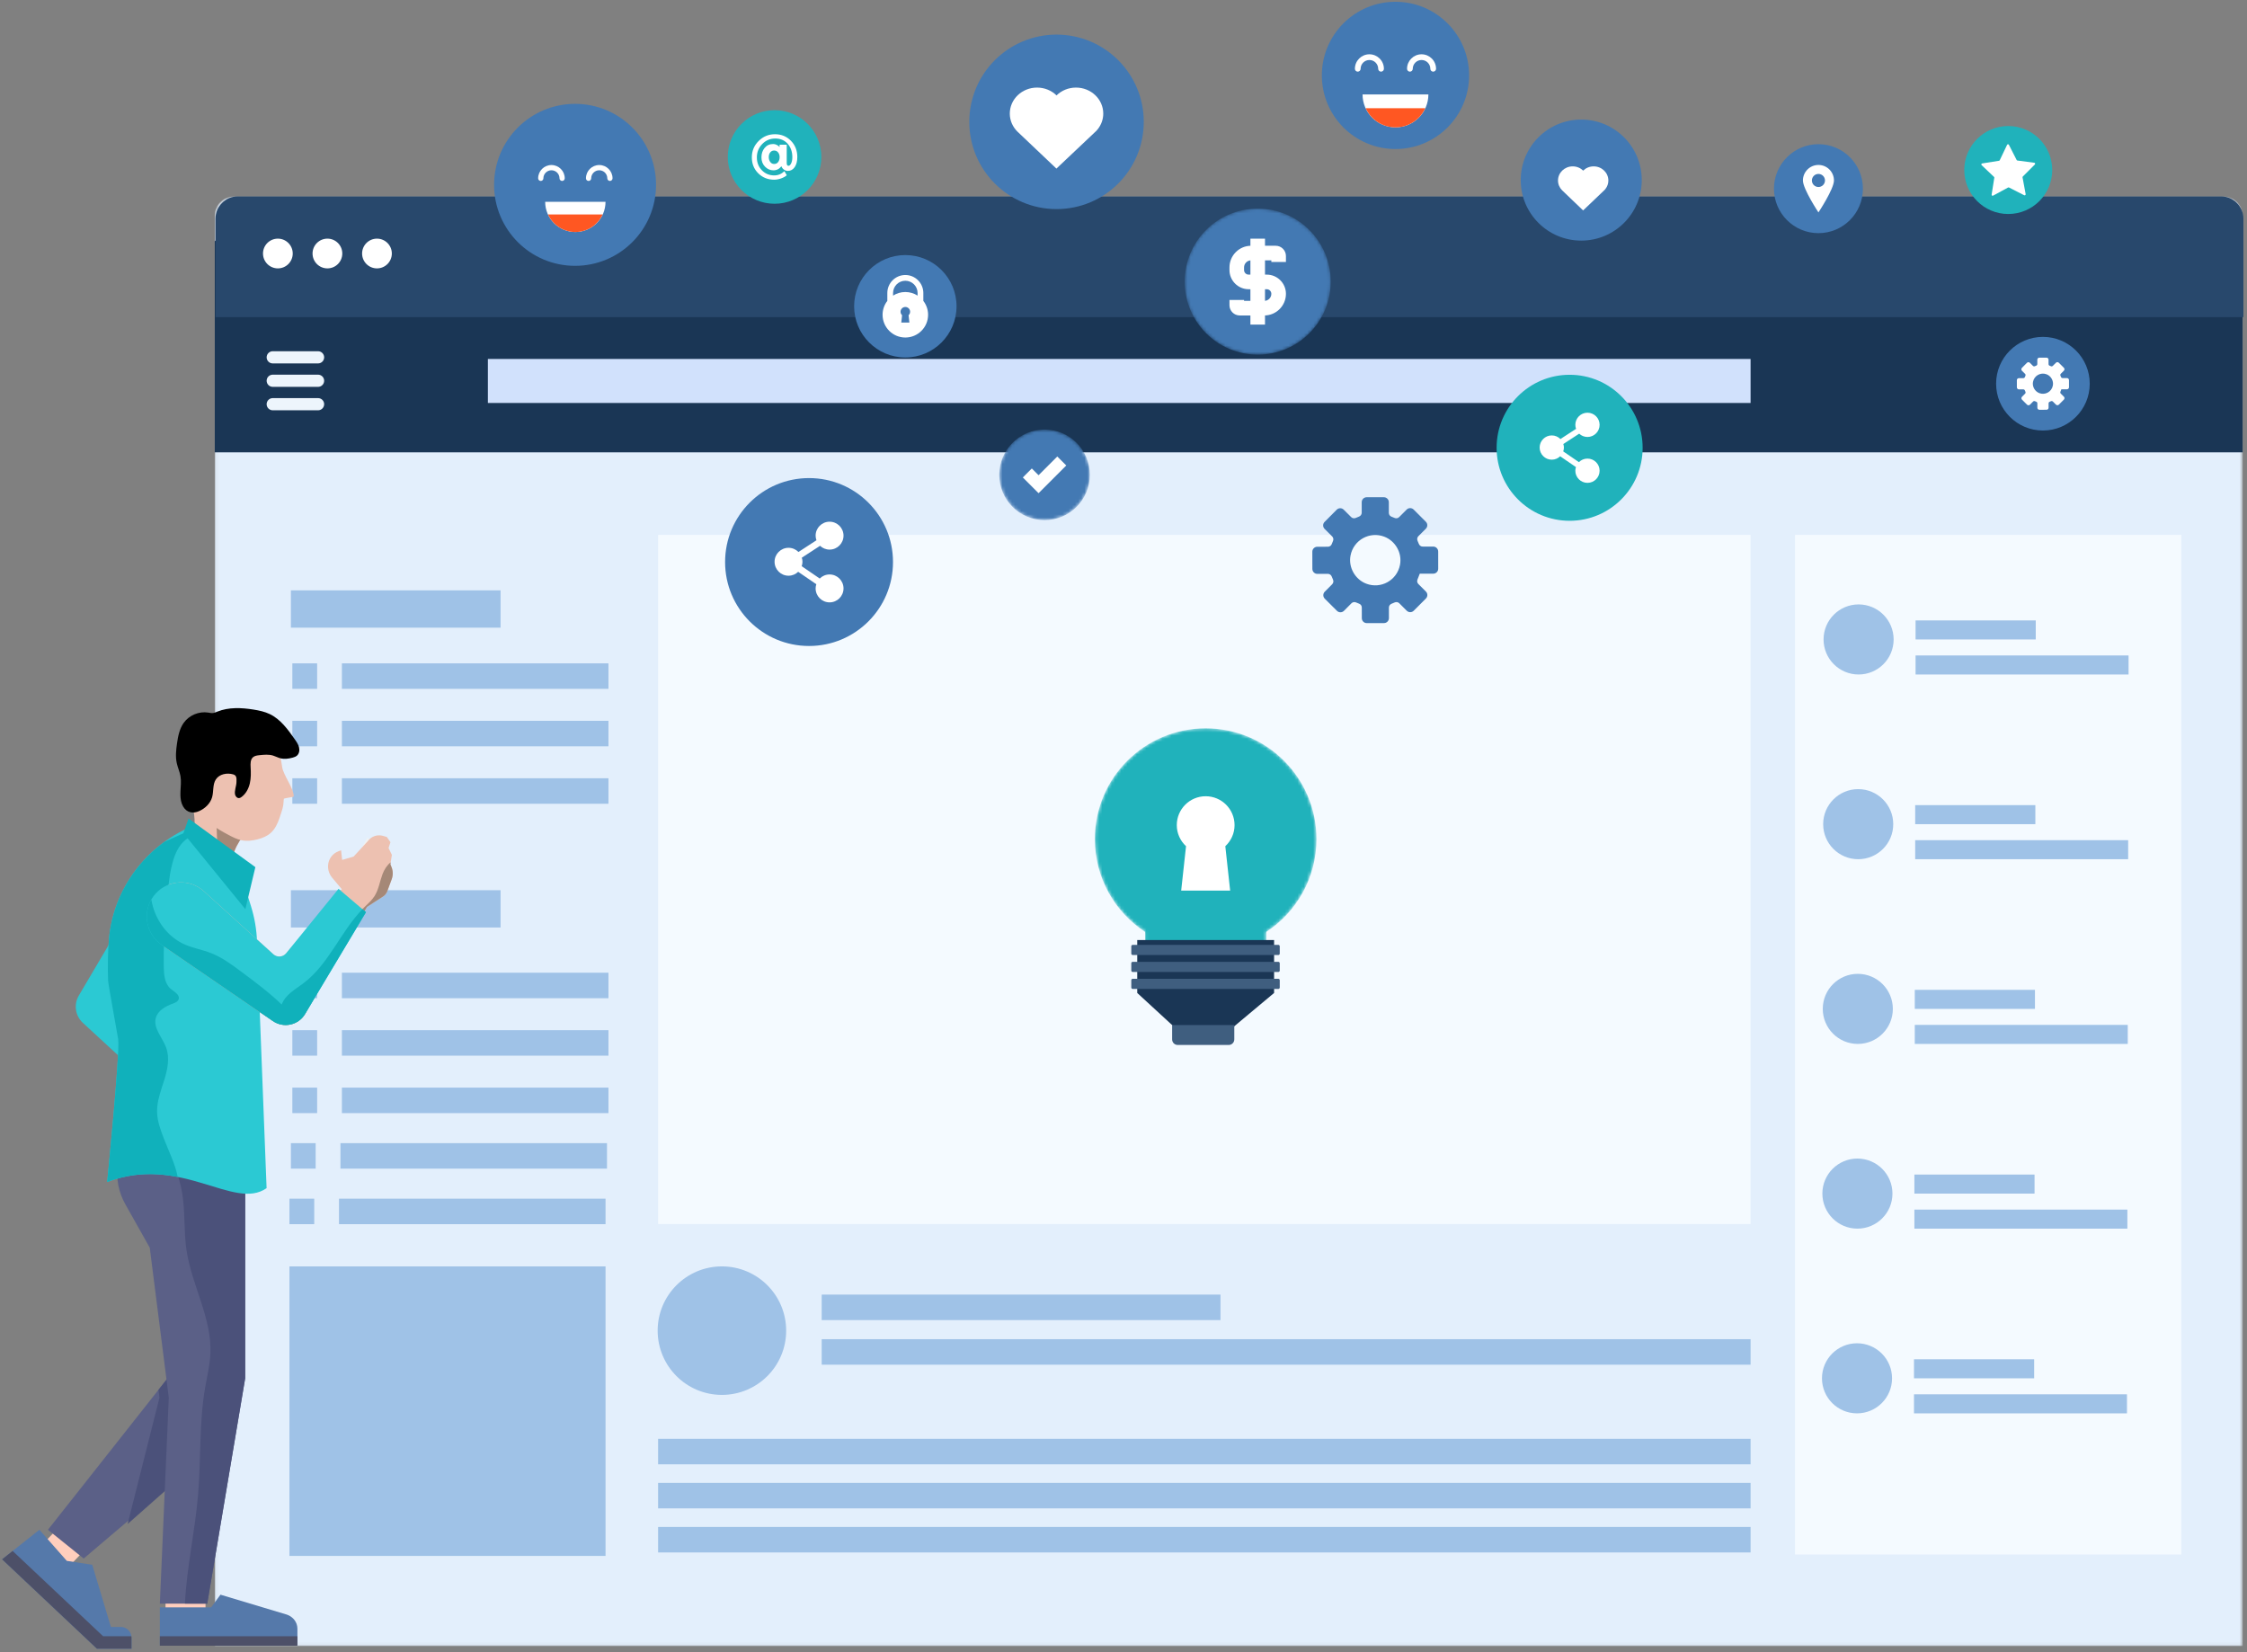<?xml version="1.0" encoding="UTF-8"?>
<svg width="714px" height="525px" viewBox="0 0 714 525" version="1.1" xmlns="http://www.w3.org/2000/svg" xmlns:xlink="http://www.w3.org/1999/xlink">
    <rect x="0" y="0" width="714" height="525" fill="#808080" stroke="none"/>
    <title>Group 381</title>
    <defs>
        <path d="M6.071,0.325 C2.745,0.325 0.05,3.02 0.05,6.346 L0.05,6.346 L0.05,460.912 L644.434,460.912 L644.434,6.346 C644.434,3.02 641.738,0.325 638.414,0.325 L638.414,0.325 L6.071,0.325 Z" id="path-1"></path>
        <path d="M0.441,14.944 C0.441,22.891 6.883,29.335 14.83,29.335 L14.83,29.335 C22.778,29.335 29.222,22.891 29.222,14.944 L29.222,14.944 C29.222,6.997 22.778,0.554 14.83,0.554 L14.83,0.554 C6.883,0.554 0.441,6.997 0.441,14.944" id="path-3"></path>
        <path d="M22.5,0.705 L0.056,10.085 C4.002,12.479 1.758,23.241 5.321,24.898 L5.321,24.898 L28.39,16.254 C32.761,14.766 35.083,10.002 33.563,5.642 L33.563,5.642 C32.36,2.193 29.13,0.059 25.704,0.059 L25.704,0.059 C24.636,0.059 23.55,0.266 22.5,0.705" id="path-5"></path>
        <path d="M1.57,0.575 C0.739,0.575 0.068,1.247 0.068,2.078 L0.068,2.078 C0.068,2.908 0.739,3.579 1.57,3.579 L1.57,3.579 L69.964,3.579 C70.794,3.579 71.465,2.908 71.465,2.078 L71.465,2.078 C71.465,1.247 70.794,0.575 69.964,0.575 L69.964,0.575 L1.57,0.575 Z" id="path-7"></path>
        <path d="M0.568,23.2 C0.568,36.013 10.955,46.4 23.768,46.4 L23.768,46.4 C36.58,46.4 46.968,36.013 46.968,23.2 L46.968,23.2 C46.968,10.387 36.58,-0.001 23.768,-0.001 L23.768,-0.001 C10.955,-0.001 0.568,10.387 0.568,23.2" id="path-9"></path>
        <path d="M0.116,35.422 C0.116,47.76 6.468,58.609 16.075,64.896 L16.075,64.896 L16.075,81.413 L54.57,81.413 L54.57,64.896 C64.177,58.609 70.529,47.76 70.529,35.422 L70.529,35.422 C70.529,15.979 54.767,0.217 35.322,0.217 L35.322,0.217 C15.879,0.217 0.116,15.979 0.116,35.422" id="path-11"></path>
    </defs>
    <g id="Resident" stroke="none" stroke-width="1" fill="none" fill-rule="evenodd">
        <g id="01--SLA-login01" transform="translate(-668, -496)">
            <g id="Group-11" transform="translate(611, 0)">
                <g id="Group-381" transform="translate(57, 496)">
                    <g id="Group-84" transform="translate(68.185, 62.132)">
                        <mask id="mask-2" fill="white">
                            <use xlink:href="#path-1"></use>
                        </mask>
                        <g id="Clip-83"></g>
                        <path d="M6.071,0.325 C2.745,0.325 0.05,3.02 0.05,6.346 L0.05,6.346 L0.05,460.912 L644.434,460.912 L644.434,6.346 C644.434,3.02 641.738,0.325 638.414,0.325 L638.414,0.325 L6.071,0.325 Z" id="Fill-82" fill="#E3EFFC" mask="url(#mask-2)"></path>
                    </g>
                    <g id="Group-151" transform="translate(67.472, 62.409)">
                        <path d="M645.147,81.33 L0.763,81.33 L0.763,14.309 C0.763,13.819 3.458,13.422 6.784,13.422 L639.127,13.422 C642.451,13.422 645.147,13.819 645.147,14.309 L645.147,81.33 Z" id="Fill-85" fill="#1A3655"></path>
                        <path d="M645.384,38.374 L645.384,7.094 C645.384,3.177 642.209,0 638.292,0 L8.094,0 C4.176,0 1,3.177 1,7.094 L1,38.374 L645.384,38.374 Z" id="Fill-87" fill="#28486C"></path>
                        <path d="M25.547,18.145 C25.547,20.757 23.432,22.87 20.823,22.87 C18.212,22.87 16.098,20.757 16.098,18.145 C16.098,15.536 18.212,13.422 20.823,13.422 C23.432,13.422 25.547,15.536 25.547,18.145" id="Fill-89" fill="#FFFFFF"></path>
                        <path d="M41.292,18.145 C41.292,20.757 39.178,22.87 36.567,22.87 C33.957,22.87 31.842,20.757 31.842,18.145 C31.842,15.536 33.957,13.422 36.567,13.422 C39.178,13.422 41.292,15.536 41.292,18.145" id="Fill-91" fill="#FFFFFF"></path>
                        <path d="M57.037,18.145 C57.037,20.757 54.922,22.87 52.312,22.87 C49.702,22.87 47.588,20.757 47.588,18.145 C47.588,15.536 49.702,13.422 52.312,13.422 C54.922,13.422 57.037,15.536 57.037,18.145" id="Fill-93" fill="#FFFFFF"></path>
                        <polygon id="Fill-95" fill="#D1E1FC" points="87.555 65.637 488.789 65.637 488.789 51.651 87.555 51.651"></polygon>
                        <path d="M33.595,53.068 L19.19,53.068 C18.121,53.068 17.254,52.202 17.254,51.132 C17.254,50.064 18.121,49.197 19.19,49.197 L33.595,49.197 C34.663,49.197 35.53,50.064 35.53,51.132 C35.53,52.202 34.663,53.068 33.595,53.068" id="Fill-97" fill="#EDF5FC"></path>
                        <path d="M33.595,60.516 L19.19,60.516 C18.121,60.516 17.254,59.65 17.254,58.58 C17.254,57.512 18.121,56.645 19.19,56.645 L33.595,56.645 C34.663,56.645 35.53,57.512 35.53,58.58 C35.53,59.65 34.663,60.516 33.595,60.516" id="Fill-98" fill="#EDF5FC"></path>
                        <path d="M33.595,67.964 L19.19,67.964 C18.121,67.964 17.254,67.097 17.254,66.028 C17.254,64.959 18.121,64.092 19.19,64.092 L33.595,64.092 C34.663,64.092 35.53,64.959 35.53,66.028 C35.53,67.097 34.663,67.964 33.595,67.964" id="Fill-99" fill="#EDF5FC"></path>
                        <polygon id="Fill-102" fill="#F4FAFF" points="502.904 431.543 625.654 431.543 625.654 107.543 502.904 107.543"></polygon>
                        <g id="Group-7" transform="translate(24.503, 124.995)" fill="#9FC2E7">
                            <path d="M157.833,235.417 C157.833,246.693 148.692,255.833 137.417,255.833 C126.142,255.833 117,246.693 117,235.417 C117,224.141 126.142,215 137.417,215 C148.692,215 157.833,224.141 157.833,235.417" id="Fill-100"></path>
                            <polygon id="Fill-103" points="16.666 31.484 101.364 31.484 101.364 23.381 16.666 23.381"></polygon>
                            <polygon id="Fill-104" points="0.921 31.484 8.793 31.484 8.793 23.381 0.921 23.381"></polygon>
                            <polygon id="Fill-105" points="16.666 49.738 101.364 49.738 101.364 41.637 16.666 41.637"></polygon>
                            <polygon id="Fill-106" points="0.921 49.738 8.793 49.738 8.793 41.637 0.921 41.637"></polygon>
                            <polygon id="Fill-107" points="16.666 67.994 101.364 67.994 101.364 59.892 16.666 59.892"></polygon>
                            <polygon id="Fill-108" points="0.461 12.038 67.084 12.038 67.084 0.192 0.461 0.192"></polygon>
                            <polygon id="Fill-109" points="0.461 107.314 67.084 107.314 67.084 95.468 0.461 95.468"></polygon>
                            <polygon id="Fill-110" points="0 307 100.442 307 100.442 215 0 215"></polygon>
                            <polygon id="Fill-111" points="0.921 67.994 8.793 67.994 8.793 59.892 0.921 59.892"></polygon>
                            <polygon id="Fill-112" points="16.666 129.784 101.364 129.784 101.364 121.681 16.666 121.681"></polygon>
                            <polygon id="Fill-113" points="169.125 232.065 295.848 232.065 295.848 223.963 169.125 223.963"></polygon>
                            <polygon id="Fill-114" points="169.125 246.232 464.286 246.232 464.286 238.13 169.125 238.13"></polygon>
                            <polygon id="Fill-115" points="117.143 305.896 464.286 305.896 464.286 297.793 117.143 297.793"></polygon>
                            <polygon id="Fill-115-Copy" points="117.143 291.893 464.286 291.893 464.286 283.791 117.143 283.791"></polygon>
                            <polygon id="Fill-115-Copy-2" points="117.143 277.891 464.286 277.891 464.286 269.789 117.143 269.789"></polygon>
                            <polygon id="Fill-117" points="0.921 129.784 8.793 129.784 8.793 121.681 0.921 121.681"></polygon>
                            <polygon id="Fill-118" points="16.666 148.039 101.364 148.039 101.364 139.937 16.666 139.937"></polygon>
                            <polygon id="Fill-119" points="0.921 148.039 8.793 148.039 8.793 139.937 0.921 139.937"></polygon>
                            <polygon id="Fill-120" points="16.666 166.294 101.364 166.294 101.364 158.193 16.666 158.193"></polygon>
                            <polygon id="Fill-121" points="0.921 166.294 8.793 166.294 8.793 158.193 0.921 158.193"></polygon>
                            <polygon id="Fill-122" points="16.205 183.938 100.903 183.938 100.903 175.837 16.205 175.837"></polygon>
                            <polygon id="Fill-123" points="0.461 183.938 8.333 183.938 8.333 175.837 0.461 175.837"></polygon>
                            <polygon id="Fill-124" points="15.745 201.582 100.442 201.582 100.442 193.48 15.745 193.48"></polygon>
                            <polygon id="Fill-125" points="4.54747351e-13 201.582 7.873 201.582 7.873 193.48 4.54747351e-13 193.48"></polygon>
                            <path d="M509.742,15.786 C509.742,21.936 504.758,26.92 498.608,26.92 C492.459,26.92 487.475,21.936 487.475,15.786 C487.475,9.636 492.459,4.652 498.608,4.652 C504.758,4.652 509.742,9.636 509.742,15.786" id="Fill-126"></path>
                            <polygon id="Fill-127" points="516.712 15.786 554.898 15.786 554.898 9.737 516.712 9.737"></polygon>
                            <polygon id="Fill-130" points="516.712 26.92 584.389 26.92 584.389 20.871 516.712 20.871"></polygon>
                            <path d="M509.617,74.48 C509.617,80.63 504.632,85.615 498.482,85.615 C492.333,85.615 487.349,80.63 487.349,74.48 C487.349,68.331 492.333,63.346 498.482,63.346 C504.632,63.346 509.617,68.331 509.617,74.48" id="Fill-131"></path>
                            <polygon id="Fill-132" points="516.587 74.481 554.772 74.481 554.772 68.431 516.587 68.431"></polygon>
                            <polygon id="Fill-133" points="516.587 85.614 584.262 85.614 584.262 79.565 516.587 79.565"></polygon>
                            <path d="M509.491,133.175 C509.491,139.324 504.506,144.309 498.356,144.309 C492.208,144.309 487.223,139.324 487.223,133.175 C487.223,127.025 492.208,122.04 498.356,122.04 C504.506,122.04 509.491,127.025 509.491,133.175" id="Fill-134"></path>
                            <polygon id="Fill-135" points="516.46 133.175 554.646 133.175 554.646 127.126 516.46 127.126"></polygon>
                            <polygon id="Fill-136" points="516.46 144.308 584.137 144.308 584.137 138.259 516.46 138.259"></polygon>
                            <path d="M509.365,191.869 C509.365,198.018 504.38,203.003 498.23,203.003 C492.081,203.003 487.096,198.018 487.096,191.869 C487.096,185.719 492.081,180.734 498.23,180.734 C504.38,180.734 509.365,185.719 509.365,191.869" id="Fill-137"></path>
                            <polygon id="Fill-138" points="516.334 191.869 554.52 191.869 554.52 185.819 516.334 185.819"></polygon>
                            <polygon id="Fill-139" points="516.334 203.004 584.01 203.004 584.01 196.954 516.334 196.954"></polygon>
                            <path d="M509.239,250.563 C509.239,256.712 504.253,261.697 498.105,261.697 C491.956,261.697 486.97,256.712 486.97,250.563 C486.97,244.413 491.956,239.428 498.105,239.428 C504.253,239.428 509.239,244.413 509.239,250.563" id="Fill-140"></path>
                            <polygon id="Fill-141" points="516.208 250.563 554.395 250.563 554.395 244.514 516.208 244.514"></polygon>
                            <polygon id="Fill-142" points="516.208 261.698 583.885 261.698 583.885 255.649 516.208 255.649"></polygon>
                        </g>
                        <polygon id="Fill-101" fill="#F4FAFF" points="141.646 326.543 488.789 326.543 488.789 107.543 141.646 107.543"></polygon>
                        <path d="M361.66,114.151 C362.599,109.16 367.768,106.342 372.415,108.132 C375.946,109.493 378.096,113.313 377.396,117.032 C376.457,122.022 371.288,124.841 366.641,123.05 C363.11,121.69 360.96,117.869 361.66,114.151 M383.67,119.884 L387.958,119.88 C388.826,119.879 389.529,119.175 389.528,118.307 L389.524,112.838 C389.523,111.97 388.819,111.267 387.951,111.268 L384.595,111.27 C384.039,111.271 383.562,110.912 383.366,110.392 C383.248,110.079 383.119,109.769 382.981,109.465 C382.75,108.959 382.833,108.366 383.226,107.973 L385.598,105.599 C386.212,104.984 386.212,103.989 385.598,103.375 L381.73,99.51 C381.115,98.896 380.121,98.897 379.507,99.511 L377.117,101.903 C376.74,102.28 376.174,102.387 375.685,102.177 C375.344,102.031 374.975,101.884 374.658,101.76 C374.16,101.566 373.836,101.087 373.836,100.553 L373.836,97.163 C373.836,96.295 373.132,95.591 372.264,95.591 L366.796,95.591 C365.928,95.591 365.224,96.295 365.224,97.163 L365.224,100.519 C365.224,101.074 364.866,101.551 364.346,101.747 C364.017,101.87 363.693,102.006 363.374,102.152 C362.869,102.385 362.277,102.303 361.882,101.911 L359.501,99.544 C358.886,98.931 357.89,98.934 357.279,99.55 L353.423,103.428 C352.811,104.044 352.814,105.039 353.43,105.651 L355.828,108.036 C356.206,108.412 356.314,108.977 356.106,109.467 C355.961,109.809 355.814,110.177 355.692,110.495 C355.499,110.993 355.02,111.319 354.486,111.319 L351.096,111.328 C350.228,111.33 349.526,112.036 349.528,112.904 L349.541,118.373 C349.543,119.241 350.248,119.943 351.117,119.941 L354.473,119.932 C355.029,119.931 355.507,120.289 355.704,120.809 C355.822,121.122 355.951,121.431 356.09,121.735 C356.322,122.24 356.24,122.833 355.847,123.227 L353.478,125.606 C352.866,126.221 352.868,127.216 353.483,127.829 L357.357,131.688 C357.972,132.301 358.967,132.299 359.58,131.684 L361.967,129.286 C362.343,128.909 362.908,128.802 363.398,129.01 C363.739,129.155 364.108,129.302 364.425,129.426 C364.923,129.619 365.248,130.098 365.249,130.632 L365.255,134.022 C365.256,134.89 365.961,135.593 366.829,135.591 L372.297,135.582 C373.165,135.581 373.867,134.876 373.866,134.008 L373.861,130.651 C373.86,130.096 374.218,129.618 374.738,129.422 C375.051,129.304 375.36,129.175 375.664,129.036 C376.17,128.804 376.763,128.887 377.156,129.28 L379.533,131.651 C380.148,132.264 381.143,132.263 381.755,131.648 L385.618,127.777 C386.23,127.162 386.23,126.167 385.615,125.554 L383.221,123.165 C382.844,122.789 382.736,122.223 382.945,121.733 C383.294,120.915 383.653,119.942 383.67,119.884" id="Fill-145" fill="#4379B3"></path>
                    </g>
                    <g id="Group-159" transform="translate(157, 33)">
                        <g id="Group-10">
                            <path d="M25.735,51.47 C39.947,51.47 51.467,39.948 51.467,25.735 C51.467,11.523 39.947,-3.51718662e-14 25.735,-3.51718662e-14 C11.522,-3.51718662e-14 1.64135376e-13,11.523 1.64135376e-13,25.735 C1.64135376e-13,39.948 11.522,51.47 25.735,51.47 Z" id="Fill-157" fill="#4379B3"></path>
                            <g id="Group-168" transform="translate(13.571, 18.894)">
                                <path d="M8.048,5.601 C7.587,5.601 7.216,5.229 7.216,4.768 C7.216,3.357 6.066,2.208 4.655,2.208 C3.243,2.208 2.094,3.357 2.094,4.768 C2.094,5.229 1.723,5.601 1.263,5.601 C0.803,5.601 0.43,5.229 0.43,4.768 C0.43,2.439 2.326,0.544 4.655,0.544 C6.985,0.544 8.88,2.439 8.88,4.768 C8.88,5.229 8.508,5.601 8.048,5.601" id="Fill-160" fill="#FFFFFF"></path>
                                <path d="M23.236,5.601 C22.776,5.601 22.404,5.229 22.404,4.768 C22.404,3.357 21.255,2.208 19.844,2.208 C18.432,2.208 17.283,3.357 17.283,4.768 C17.283,5.229 16.911,5.601 16.451,5.601 C15.991,5.601 15.619,5.229 15.619,4.768 C15.619,2.439 17.514,0.544 19.844,0.544 C22.173,0.544 24.068,2.439 24.068,4.768 C24.068,5.229 23.696,5.601 23.236,5.601" id="Fill-162" fill="#FFFFFF"></path>
                                <path d="M21.837,12.238 C21.837,17.533 17.545,21.825 12.25,21.825 C6.954,21.825 2.662,17.533 2.662,12.238 L21.837,12.238 Z" id="Fill-164" fill="#FFFFFF"></path>
                                <path d="M3.569,16.254 C5.091,19.536 8.393,21.826 12.249,21.826 C16.105,21.826 19.407,19.536 20.93,16.254 L3.569,16.254 Z" id="Fill-166" fill="#FF5722"></path>
                            </g>
                        </g>
                    </g>
                    <g id="Group-171" transform="translate(420.028, 0.566)">
                        <path d="M123.573,192.953 C123.573,203.72 132.301,212.448 143.068,212.448 L143.068,212.448 C153.835,212.448 162.563,203.72 162.563,192.953 L162.563,192.953 C162.563,182.186 153.835,173.457 143.068,173.457 L143.068,173.457 C132.301,173.457 123.573,182.186 123.573,192.953" id="Clip-170"></path>
                        <g id="Group-8">
                            <path d="M-8.10018751e-14,23.395 C-8.10018751e-14,36.315 10.474,46.788 23.394,46.788 L23.394,46.788 C36.314,46.788 46.788,36.315 46.788,23.395 L46.788,23.395 C46.788,10.474 36.314,-5.1159079e-14 23.394,-5.1159079e-14 L23.394,-5.1159079e-14 C10.474,-5.1159079e-14 -8.10018751e-14,10.474 -8.10018751e-14,23.395" id="Fill-169" fill="#4379B3"></path>
                            <path d="M18.811,22.202 C18.308,22.202 17.903,21.796 17.903,21.294 C17.903,19.754 16.649,18.5 15.109,18.5 C13.569,18.5 12.316,19.754 12.316,21.294 C12.316,21.796 11.911,22.202 11.409,22.202 C10.907,22.202 10.502,21.796 10.502,21.294 C10.502,18.753 12.568,16.685 15.109,16.685 C17.651,16.685 19.719,18.753 19.719,21.294 C19.719,21.796 19.312,22.202 18.811,22.202" id="Fill-172" fill="#FFFFFF"></path>
                            <path d="M35.379,22.202 C34.878,22.202 34.472,21.796 34.472,21.294 C34.472,19.754 33.219,18.5 31.679,18.5 C30.139,18.5 28.886,19.754 28.886,21.294 C28.886,21.796 28.48,22.202 27.978,22.202 C27.476,22.202 27.07,21.796 27.07,21.294 C27.07,18.753 29.137,16.685 31.679,16.685 C34.22,16.685 36.288,18.753 36.288,21.294 C36.288,21.796 35.881,22.202 35.379,22.202" id="Fill-174" fill="#FFFFFF"></path>
                            <path d="M33.853,29.442 C33.853,35.219 29.171,39.901 23.395,39.901 C17.617,39.901 12.935,35.219 12.935,29.442 L33.853,29.442 Z" id="Fill-176" fill="#FFFFFF"></path>
                            <path d="M13.925,33.823 C15.585,37.404 19.187,39.902 23.394,39.902 C27.601,39.902 31.202,37.404 32.864,33.823 L13.925,33.823 Z" id="Fill-178" fill="#FF5722"></path>
                        </g>
                    </g>
                    <g id="Group-196" transform="translate(229.524, 39.68)">
                        <path d="M54.233,138.909 C54.233,153.642 42.29,165.585 27.557,165.585 C12.823,165.585 0.881,153.642 0.881,138.909 C0.881,124.176 12.823,112.233 27.557,112.233 C42.29,112.233 54.233,124.176 54.233,138.909" id="Fill-180" fill="#4379B3"></path>
                        <path d="M34.078,142.858 C32.855,142.858 31.749,143.353 30.948,144.153 L25.22,140.231 C25.369,139.786 25.469,139.318 25.469,138.823 C25.469,138.37 25.381,137.942 25.255,137.53 L31.053,133.752 C31.846,134.496 32.905,134.96 34.078,134.96 C36.526,134.96 38.511,132.975 38.511,130.527 C38.511,128.078 36.526,126.093 34.078,126.093 C31.63,126.093 29.644,128.078 29.644,130.527 C29.644,131.041 29.749,131.528 29.91,131.988 L24.191,135.714 C23.388,134.898 22.272,134.389 21.035,134.389 C18.587,134.389 16.602,136.374 16.602,138.823 C16.602,141.272 18.587,143.257 21.035,143.257 C22.228,143.257 23.305,142.779 24.103,142.013 L29.869,145.963 C29.736,146.385 29.644,146.826 29.644,147.292 C29.644,149.74 31.63,151.725 34.078,151.725 C36.526,151.725 38.511,149.74 38.511,147.292 C38.511,144.843 36.526,142.858 34.078,142.858" id="Fill-182" fill="#FFFFFF"></path>
                        <path d="M292.435,102.605 C292.435,115.418 282.048,125.805 269.236,125.805 C256.422,125.805 246.035,115.418 246.035,102.605 C246.035,89.793 256.422,79.406 269.236,79.406 C282.048,79.406 292.435,89.793 292.435,102.605" id="Fill-184" fill="#20B2BB"></path>
                        <path d="M274.907,106.04 C273.844,106.04 272.881,106.471 272.185,107.166 L267.203,103.755 C267.333,103.368 267.42,102.961 267.42,102.53 C267.42,102.137 267.342,101.764 267.233,101.407 L272.275,98.121 C272.966,98.767 273.885,99.171 274.907,99.171 C277.036,99.171 278.763,97.444 278.763,95.315 C278.763,93.186 277.036,91.459 274.907,91.459 C272.777,91.459 271.05,93.186 271.05,95.315 C271.05,95.763 271.142,96.185 271.282,96.586 L266.309,99.827 C265.609,99.118 264.639,98.675 263.564,98.675 C261.435,98.675 259.708,100.402 259.708,102.53 C259.708,104.66 261.435,106.387 263.564,106.387 C264.601,106.387 265.538,105.972 266.23,105.306 L271.247,108.74 C271.13,109.107 271.05,109.49 271.05,109.896 C271.05,112.025 272.777,113.751 274.907,113.751 C277.036,113.751 278.763,112.025 278.763,109.896 C278.763,107.766 277.036,106.04 274.907,106.04" id="Fill-186" fill="#FFFFFF"></path>
                        <path d="M422.588,14.343 C422.588,22.061 416.33,28.32 408.61,28.32 C400.891,28.32 394.634,22.061 394.634,14.343 C394.634,6.624 400.891,0.366 408.61,0.366 C416.33,0.366 422.588,6.624 422.588,14.343" id="Fill-192" fill="#20B2BB"></path>
                        <path d="M413.679,22.359 L408.857,19.904 C408.763,19.855 408.65,19.857 408.558,19.907 L403.801,22.488 C403.568,22.615 403.29,22.418 403.331,22.155 L404.176,16.81 C404.193,16.706 404.157,16.6 404.081,16.527 L400.156,12.801 C399.963,12.618 400.065,12.293 400.327,12.252 L405.672,11.403 C405.776,11.387 405.865,11.32 405.911,11.224 L408.244,6.341 C408.358,6.101 408.699,6.096 408.818,6.333 L411.276,11.155 C411.325,11.25 411.416,11.314 411.521,11.327 L416.886,12.036 C417.15,12.071 417.259,12.394 417.071,12.581 L413.246,16.409 C413.171,16.484 413.138,16.59 413.156,16.694 L414.141,22.015 C414.189,22.277 413.916,22.48 413.679,22.359" id="Fill-194" fill="#FFFFFF"></path>
                    </g>
                    <g id="Group-199" transform="translate(317.083, 135.936)">
                        <mask id="mask-4" fill="white">
                            <use xlink:href="#path-3"></use>
                        </mask>
                        <g id="Clip-198"></g>
                        <path d="M0.441,14.944 C0.441,22.891 6.883,29.335 14.83,29.335 L14.83,29.335 C22.778,29.335 29.222,22.891 29.222,14.944 L29.222,14.944 C29.222,6.997 22.778,0.554 14.83,0.554 L14.83,0.554 C6.883,0.554 0.441,6.997 0.441,14.944" id="Fill-197" fill="#4379B3" mask="url(#mask-4)"></path>
                    </g>
                    <g id="Group-259" transform="translate(0.656, 80.427)">
                        <polygon id="Fill-200" fill="#FFFFFF" points="329.354 76.284 324.356 71.286 327.211 68.43 329.354 70.574 335.303 64.622 338.159 67.478"></polygon>
                        <path d="M303.289,16.891 C303.289,25.876 296.005,33.16 287.019,33.16 C278.034,33.16 270.75,25.876 270.75,16.891 C270.75,7.905 278.034,0.621 287.019,0.621 C296.005,0.621 303.289,7.905 303.289,16.891" id="Fill-206" fill="#4379B3"></path>
                        <path d="M290.916,13.508 C289.791,12.785 288.456,12.361 287.019,12.361 C285.582,12.361 284.247,12.785 283.122,13.508 L283.122,12.68 C283.122,10.531 284.87,8.782 287.019,8.782 C289.168,8.782 290.916,10.531 290.916,12.68 L290.916,13.508 Z M288.306,22.071 L285.733,22.071 L285.987,19.738 C285.69,19.461 285.501,19.069 285.501,18.63 C285.501,17.792 286.181,17.113 287.019,17.113 C287.858,17.113 288.538,17.792 288.538,18.63 C288.538,19.069 288.348,19.461 288.051,19.738 L288.306,22.071 Z M292.741,15.182 L292.741,12.68 C292.741,9.525 290.174,6.959 287.019,6.959 C283.865,6.959 281.298,9.525 281.298,12.68 L281.298,15.182 C280.356,16.403 279.789,17.929 279.789,19.592 C279.789,23.585 283.026,26.822 287.019,26.822 C291.013,26.822 294.25,23.585 294.25,19.592 C294.25,17.929 293.684,16.402 292.741,15.182 L292.741,15.182 Z" id="Fill-208" fill="#FFFFFF"></path>
                        <polygon id="Fill-210" fill="#FFCEBD" points="51.943 439.009 64.652 439.009 64.652 416.042 51.943 416.042"></polygon>
                        <polygon id="Fill-212" fill="#FFCEBD" points="17.749 421.01 9.843 413.461 23.386 399.278 31.292 406.827"></polygon>
                        <polygon id="Fill-213" fill="#5B6087" points="56.314 352.824 14.579 405.671 25.939 414.807 65.204 381.469"></polygon>
                        <polygon id="Fill-214" fill="#4B517A" points="50.016 363.689 39.891 403.837 65.204 381.47 56.314 352.824 49.699 361.198"></polygon>
                        <path d="M77.252,278.699 L77.252,357.515 L65.204,429.131 L50.139,429.131 L52.98,363.689 L46.929,316.028 L39.131,302.163 C37.014,298.4 36.182,294.05 36.759,289.771 L37.545,283.925 L77.252,278.699 Z" id="Fill-215" fill="#5B6087"></path>
                        <path d="M50.14,430.319 L50.14,442.291 L93.85,442.291 L93.85,437.096 C93.85,435.099 92.515,433.315 90.505,432.625 L69.402,426.291 L66.439,430.319 L50.14,430.319 Z" id="Fill-216" fill="#5579AA"></path>
                        <polygon id="Fill-217" fill="#4D5068" points="50.139 442.503 93.85 442.503 93.85 439.503 50.139 439.503"></polygon>
                        <path d="M11.863,405.67 L0.01,415.055 L30.137,443.454 L41.126,443.454 L41.126,439.935 C41.126,438.059 39.605,436.539 37.73,436.539 L34.582,436.539 L28.655,416.783 L20.568,415.549 L11.863,405.67 Z" id="Fill-218" fill="#5579AA"></path>
                        <path d="M32.113,439.503 L3.361,412.4 L0.01,415.055 L30.137,443.454 L41.127,443.454 L41.127,439.935 C41.127,439.786 41.102,439.645 41.083,439.503 L32.113,439.503 Z" id="Fill-219" fill="#4D5068"></path>
                        <path d="M57.283,298.977 C58.211,304.861 57.733,310.896 58.603,316.79 C60.253,327.978 66.71,338.398 66.203,349.697 C66.041,353.324 65.157,356.872 64.536,360.449 C62.592,371.656 63.238,383.142 62.29,394.477 C61.319,406.073 58.675,417.537 58.108,429.131 L65.204,429.131 L77.252,357.516 L77.252,278.698 L50.202,282.259 C53.872,287.148 56.33,292.939 57.283,298.977" id="Fill-220" fill="#4B517A"></path>
                        <path d="M34.276,219.156 L24.391,235.911 C22.72,238.742 23.254,242.355 25.67,244.583 L42.039,259.673 L50.371,249.097 L34.276,219.156 Z" id="Fill-221" fill="#2BC9D3"></path>
                        <polygon id="Fill-222" fill="#F1F2F2" points="116.151 185.665 120.791 192.852 118.572 194.356 114.174 189.182"></polygon>
                        <path d="M112.829,194.312 L109.208,195.324 L110.055,198.362 L113.676,197.354 C114.514,197.12 115.007,196.245 114.776,195.408 C114.54,194.573 113.668,194.083 112.829,194.312" id="Fill-231" fill="#BF411A"></path>
                        <path d="M114.268,199.477 L110.647,200.486 L111.493,203.528 L115.115,202.515 C115.952,202.282 116.446,201.417 116.211,200.575 C115.978,199.734 115.106,199.244 114.268,199.477" id="Fill-232" fill="#BF411A"></path>
                        <path d="M77.804,183.617 C77.804,183.617 73.006,188.997 73.151,193.504 L73.148,198.156 L60.066,198.156 C60.066,198.156 62.641,177.298 60.066,175.62 L68.935,175.62 L77.804,183.617 Z" id="Fill-235" fill="#EDC1B1"></path>
                        <path d="M68.935,175.62 L67.713,175.62 L68.12,180.699 C68.12,180.699 68.316,185.87 68.462,190.377 L68.459,195.03 L60.411,195.03 C60.219,196.913 60.066,198.156 60.066,198.156 L73.148,198.156 L73.151,193.504 C73.007,188.996 77.804,183.617 77.804,183.617 L68.935,175.62 Z" id="Fill-236" fill="#A58877"></path>
                        <path d="M88.421,160.023 C87.454,157.954 86.228,155.991 84.221,155.007 C82.739,154.281 81.033,154.201 79.384,154.175 C77.188,154.139 74.941,154.181 72.878,154.934 C69.259,156.256 66.756,159.544 64.763,162.843 C64.074,163.983 63.417,165.149 62.94,166.393 C60.939,171.61 62.563,178.004 66.81,181.633 C68.299,182.906 70.039,183.841 71.764,184.764 C73.144,185.504 74.548,186.251 76.082,186.566 C77.751,186.907 79.49,186.714 81.14,186.292 C82.683,185.899 84.207,185.287 85.39,184.224 C86.75,183.002 87.558,181.281 88.136,179.548 C88.99,176.994 89.415,176.103 89.529,173.421 C89.541,173.16 92.675,172.898 92.68,172.637 C92.731,170.152 89.397,165.885 89.026,163.405 C88.856,162.27 88.65,161.142 88.421,160.023" id="Fill-237" fill="#EDC1B1"></path>
                        <path d="M56.669,172.168 C56.662,171.802 56.671,171.434 56.686,171.073 C56.758,169.442 56.972,167.794 56.689,166.188 C56.443,164.782 55.824,163.467 55.516,162.074 C55.067,160.051 55.286,157.944 55.577,155.892 C55.908,153.555 56.366,151.144 57.743,149.228 C59.461,146.834 62.585,145.533 65.495,145.999 C65.972,146.076 66.45,146.196 66.931,146.155 C67.439,146.11 67.913,145.89 68.386,145.7 C72,144.247 76.06,144.43 79.906,145.044 C81.679,145.329 83.459,145.705 85.076,146.483 C88.502,148.133 90.833,151.376 93.015,154.491 C93.572,155.286 94.141,156.107 94.37,157.05 C94.597,157.994 94.412,159.104 93.66,159.72 C93.293,160.022 92.829,160.179 92.373,160.307 C91.059,160.676 89.649,160.859 88.335,160.493 C87.568,160.279 86.861,159.885 86.098,159.656 C84.706,159.238 83.214,159.388 81.769,159.54 C81.059,159.615 80.302,159.71 79.758,160.171 C78.895,160.904 78.917,162.215 78.982,163.345 C79.083,165.066 79.117,166.812 78.729,168.491 C78.34,170.171 77.486,171.796 76.098,172.817 C75.881,172.979 75.64,173.127 75.372,173.163 C74.765,173.246 74.212,172.708 74.055,172.115 C73.741,170.919 74.457,169.35 74.481,168.1 C74.503,166.969 74.631,165.977 73.441,165.635 C71.465,165.064 69.032,165.529 67.919,167.26 C66.874,168.886 67.274,171.031 66.745,172.891 C66.177,174.885 64.531,176.449 62.641,177.299 C60.674,178.181 58.684,177.834 57.523,175.828 C56.888,174.729 56.691,173.449 56.669,172.168" id="Fill-238" fill="#000000"></path>
                        <path d="M61.016,181.715 C61.016,181.715 60.027,182.211 58.399,182.996 C44.629,189.631 35.206,202.967 33.949,218.2 C33.634,222.025 33.522,226.313 33.691,231.11 C33.736,232.408 36.729,248.5 36.897,249.787 C37.509,254.48 33.395,295.161 33.395,295.161 C56.763,286.247 73.704,304.43 84.054,297.114 L81.013,218.737 C80.88,214.927 80.234,211.151 79.095,207.514 L74.444,192.662 L61.016,181.715 Z" id="Fill-239" fill="#2BC9D3"></path>
                        <path d="M64.141,202.774 L86.189,222.784 C87.363,223.847 89.18,223.74 90.219,222.544 L107.97,202.128 L104.897,198.479 C103.971,197.379 103.503,195.963 103.593,194.527 C103.722,192.494 105.043,190.731 106.958,190.039 L107.722,189.761 L108.065,192.821 L111.699,191.761 L116.222,186.848 C117.31,185.327 119.239,184.655 121.038,185.171 L122.251,185.52 L123.416,187.183 L122.81,189.044 L123.868,191.21 L123.389,194.198 L123.754,195.106 C124.247,196.331 124.268,197.694 123.814,198.933 L122.409,202.757 C122.158,203.442 121.691,204.027 121.08,204.424 L115.942,207.757 L96.324,241.699 C94.236,245.312 89.515,246.382 86.073,244.024 L50.701,219.774 C45.234,216.027 44.37,208.297 48.876,203.435 C52.923,199.067 59.731,198.772 64.141,202.774" id="Fill-240" fill="#EDC1B1"></path>
                        <path d="M123.754,195.106 L123.389,194.199 L123.489,193.577 C122.308,194.496 121.417,195.927 120.882,197.356 C120.009,199.684 119.678,202.248 118.335,204.339 C117.45,205.717 116.181,206.797 115.016,207.947 C107.698,215.181 104.032,225.757 95.823,231.959 C93.186,233.952 89.959,235.663 88.858,238.78 C84.884,234.948 80.445,231.638 76.02,228.339 C73.011,226.097 69.959,223.829 66.467,222.453 C63.727,221.374 60.78,220.871 58.078,219.7 C52.357,217.223 48.418,211.508 47.431,205.39 C44.661,210.177 45.92,216.498 50.7,219.774 L86.073,244.023 C89.515,246.382 94.236,245.312 96.325,241.699 L115.941,207.757 L121.08,204.424 C121.692,204.027 122.157,203.442 122.409,202.757 L123.813,198.933 C124.268,197.693 124.247,196.331 123.754,195.106" id="Fill-241" fill="#A58877"></path>
                        <path d="M55.814,293.56 C55.015,289.37 52.908,285.263 51.438,281.425 C50.389,278.686 49.327,275.88 49.254,272.947 C49.169,269.436 50.504,266.073 51.546,262.72 C52.588,259.367 53.341,255.688 52.12,252.395 C50.938,249.212 47.954,246.277 48.862,243.005 C49.506,240.682 51.904,239.342 54.168,238.514 C54.96,238.224 55.868,237.861 56.118,237.057 C56.555,235.654 54.742,234.745 53.613,233.807 C51.693,232.212 51.433,229.407 51.386,226.912 C51.276,221.199 51.515,215.478 52.102,209.793 C52.655,204.423 52.768,198.706 54.227,193.486 C54.956,190.877 56.111,188.274 58.186,186.533 C59.636,185.315 61.537,184.492 62.912,183.26 L61.879,182.419 L51.578,187.084 C41.578,194.372 34.986,205.639 33.949,218.2 C33.634,222.025 33.522,226.313 33.691,231.11 C33.736,232.409 36.729,248.499 36.897,249.787 C37.509,254.48 33.395,295.161 33.395,295.161 C41.679,292.001 49.152,292.252 55.814,293.56" id="Fill-242" fill="#10B1BB"></path>
                        <path d="M106.916,202.002 L90.22,222.544 C89.18,223.74 87.362,223.848 86.189,222.783 L64.141,202.774 C59.732,198.772 52.923,199.068 48.875,203.435 C44.37,208.297 45.234,216.026 50.7,219.774 L86.073,244.023 C89.515,246.382 94.236,245.312 96.325,241.699 L115.638,209.422 L106.916,202.002 Z" id="Fill-243" fill="#2BC9D3"></path>
                        <path d="M114.519,208.469 C107.535,215.681 103.84,225.903 95.824,231.959 C93.187,233.952 89.959,235.663 88.858,238.779 C84.884,234.948 80.445,231.637 76.02,228.339 C73.012,226.097 69.958,223.829 66.467,222.452 C63.728,221.374 60.781,220.871 58.079,219.701 C52.357,217.223 48.418,211.507 47.43,205.391 C44.66,210.177 45.921,216.497 50.701,219.775 L86.073,244.023 C89.515,246.383 94.236,245.312 96.324,241.699 L115.639,209.422 L114.519,208.469 Z" id="Fill-244" fill="#10B1BB"></path>
                        <polygon id="Fill-245" fill="#10B1BB" points="59.256 179.659 57.636 184.33 77.31 208.458 80.488 195.115"></polygon>
                    </g>
                    <g id="Group-289" transform="translate(644.484, 286.664)">
                        <mask id="mask-6" fill="white">
                            <use xlink:href="#path-5"></use>
                        </mask>
                        <g id="Clip-288"></g>
                        <path d="M22.5,0.705 L0.056,10.085 C4.002,12.479 1.758,23.241 5.321,24.898 L5.321,24.898 L28.39,16.254 C32.761,14.766 35.083,10.002 33.563,5.642 L33.563,5.642 C32.36,2.193 29.13,0.059 25.704,0.059 L25.704,0.059 C24.636,0.059 23.55,0.266 22.5,0.705" id="Fill-287" mask="url(#mask-6)"></path>
                    </g>
                    <path d="M363.44,38.72 C363.44,54.028 351.028,66.44 335.72,66.44 C320.41,66.44 308,54.028 308,38.72 C308,23.41 320.41,11 335.72,11 C351.028,11 363.44,23.41 363.44,38.72" id="Fill-292" fill="#4379B3"></path>
                    <path d="M350.57,36.093 C350.57,31.527 346.689,27.83 341.902,27.83 C339.478,27.83 337.294,28.779 335.721,30.314 C334.146,28.779 331.961,27.83 329.536,27.83 C324.749,27.83 320.87,31.527 320.87,36.093 C320.87,38.315 321.796,40.33 323.295,41.817 L335.684,53.57 L348.387,41.562 C348.525,41.409 348.882,40.976 348.882,40.976 C349.94,39.606 350.57,37.917 350.57,36.093" id="Fill-294" fill="#FFFFFF"></path>
                    <path d="M664.03,121.925 C664.03,130.14 657.369,136.801 649.154,136.801 C640.939,136.801 634.279,130.14 634.279,121.925 C634.279,113.71 640.939,107.049 649.154,107.049 C657.369,107.049 664.03,113.71 664.03,121.925" id="Fill-296" fill="#4379B3"></path>
                    <path d="M645.998,121.346 C646.375,119.344 648.448,118.213 650.313,118.932 C651.731,119.477 652.593,121.01 652.313,122.503 C651.936,124.504 649.862,125.635 647.997,124.917 C646.58,124.371 645.717,122.838 645.998,121.346 M655.012,123.703 L656.787,123.701 C657.147,123.701 657.438,123.409 657.438,123.05 L657.436,120.785 C657.435,120.426 657.143,120.134 656.785,120.135 L655.395,120.136 C655.164,120.136 654.966,119.987 654.886,119.772 C654.837,119.642 654.783,119.514 654.726,119.388 C654.63,119.179 654.664,118.934 654.827,118.77 L655.81,117.788 C656.064,117.532 656.064,117.121 655.81,116.866 L654.208,115.265 C653.953,115.012 653.541,115.012 653.287,115.265 L652.297,116.257 C652.141,116.412 651.907,116.457 651.704,116.371 C651.563,116.31 651.41,116.248 651.279,116.198 C651.073,116.117 650.938,115.919 650.938,115.698 L650.938,114.294 C650.938,113.934 650.647,113.642 650.288,113.642 L648.023,113.642 C647.663,113.642 647.371,113.934 647.371,114.294 L647.371,115.684 C647.371,115.914 647.223,116.111 647.008,116.192 C646.872,116.243 646.738,116.3 646.605,116.36 C646.397,116.456 646.151,116.422 645.988,116.26 L645.001,115.28 C644.747,115.026 644.334,115.027 644.081,115.282 L642.484,116.889 C642.231,117.143 642.232,117.555 642.486,117.808 L643.48,118.797 C643.637,118.952 643.681,119.186 643.595,119.388 C643.535,119.53 643.474,119.683 643.424,119.814 C643.344,120.021 643.145,120.156 642.925,120.156 L641.52,120.159 C641.161,120.16 640.87,120.453 640.871,120.812 L640.876,123.077 C640.877,123.437 641.169,123.727 641.529,123.726 L642.919,123.723 C643.149,123.722 643.347,123.871 643.429,124.086 C643.478,124.215 643.531,124.343 643.589,124.47 C643.685,124.679 643.651,124.924 643.488,125.087 L642.507,126.073 C642.254,126.327 642.254,126.739 642.509,126.993 L644.113,128.592 C644.368,128.845 644.78,128.845 645.034,128.589 L646.022,127.597 C646.179,127.441 646.412,127.395 646.615,127.482 C646.757,127.542 646.91,127.603 647.041,127.655 C647.247,127.734 647.382,127.932 647.382,128.154 L647.385,129.558 C647.385,129.918 647.677,130.208 648.037,130.208 L650.301,130.203 C650.66,130.203 650.951,129.912 650.95,129.552 L650.949,128.162 C650.948,127.932 651.097,127.734 651.312,127.653 C651.442,127.604 651.569,127.551 651.696,127.493 C651.906,127.397 652.15,127.431 652.313,127.594 L653.298,128.576 C653.553,128.83 653.965,128.83 654.219,128.574 L655.819,126.972 C656.071,126.717 656.071,126.305 655.817,126.05 L654.825,125.062 C654.669,124.905 654.625,124.672 654.712,124.469 C654.856,124.13 655.005,123.727 655.012,123.703" id="Fill-298" fill="#FFFFFF"></path>
                    <g id="Group-325" transform="translate(453.216, 507.869)">
                        <mask id="mask-8" fill="white">
                            <use xlink:href="#path-7"></use>
                        </mask>
                        <g id="Clip-324"></g>
                    </g>
                    <g id="Group-332" transform="translate(375.877, 66.29)">
                        <mask id="mask-10" fill="white">
                            <use xlink:href="#path-9"></use>
                        </mask>
                        <g id="Clip-331"></g>
                        <path d="M0.568,23.2 C0.568,36.013 10.955,46.4 23.768,46.4 L23.768,46.4 C36.58,46.4 46.968,36.013 46.968,23.2 L46.968,23.2 C46.968,10.387 36.58,-0.001 23.768,-0.001 L23.768,-0.001 C10.955,-0.001 0.568,10.387 0.568,23.2" id="Fill-330" fill="#4379B3" mask="url(#mask-10)"></path>
                    </g>
                    <g id="Group-345" transform="translate(231.218, 34.995)">
                        <path d="M170.521,65.245 L162.712,65.245 C160.918,65.245 159.455,63.782 159.455,61.987 L159.455,60.318 L164.092,60.318 L164.092,60.609 L170.521,60.609 C171.757,60.609 172.762,59.603 172.762,58.367 C172.762,57.562 172.108,56.907 171.304,56.907 L165.549,56.907 C162.19,56.907 159.455,54.173 159.455,50.811 L159.455,49.975 C159.455,46.18 162.54,43.095 166.333,43.095 L174.141,43.095 C175.936,43.095 177.399,44.558 177.399,46.353 L177.399,48.248 L172.762,48.248 L172.762,47.731 L166.333,47.731 C165.097,47.731 164.092,48.738 164.092,49.975 L164.092,50.811 C164.092,51.616 164.746,52.27 165.549,52.27 L171.304,52.27 C174.664,52.27 177.399,55.004 177.399,58.367 C177.399,62.159 174.313,65.245 170.521,65.245" id="Fill-333" fill="#FFFFFF"></path>
                        <polygon id="Fill-335" fill="#FFFFFF" points="166.109 68.146 170.745 68.146 170.745 40.842 166.109 40.842"></polygon>
                        <path d="M29.774,14.882 C29.774,23.093 23.118,29.749 14.908,29.749 C6.697,29.749 0.04,23.093 0.04,14.882 C0.04,6.671 6.697,0.015 14.908,0.015 C23.118,0.015 29.774,6.671 29.774,14.882" id="Fill-337" fill="#20B2BB"></path>
                        <path d="M16.517,14.945 C16.517,14.339 16.356,13.837 16.034,13.437 C15.713,13.037 15.292,12.837 14.771,12.837 C14.25,12.837 13.835,13.037 13.526,13.437 C13.217,13.837 13.063,14.331 13.063,14.919 C13.063,15.506 13.217,16.018 13.526,16.454 C13.835,16.89 14.256,17.108 14.79,17.108 C15.322,17.108 15.742,16.899 16.052,16.481 C16.361,16.064 16.517,15.551 16.517,14.945 M19.315,17.69 C19.643,17.69 19.93,17.429 20.179,16.909 C20.426,16.387 20.552,15.733 20.552,14.945 C20.552,13.236 20.061,11.822 19.079,10.701 C18.097,9.581 16.782,9.021 15.134,9.021 C13.486,9.021 12.099,9.608 10.972,10.783 C9.845,11.959 9.282,13.368 9.282,15.009 C9.282,16.652 9.811,18.017 10.873,19.109 C11.932,20.198 13.244,20.744 14.807,20.744 C16.031,20.744 17.11,20.296 18.043,19.399 L18.788,20.69 C18.302,21.114 17.685,21.456 16.934,21.717 C16.182,21.976 15.473,22.107 14.807,22.107 C12.784,22.107 11.091,21.432 9.727,20.08 C8.364,18.729 7.682,17.039 7.682,15.009 C7.682,12.98 8.4,11.247 9.836,9.811 C11.272,8.376 13.001,7.656 15.026,7.656 C17.05,7.656 18.739,8.347 20.097,9.729 C21.454,11.111 22.133,12.831 22.133,14.892 C22.133,16.224 21.856,17.293 21.306,18.099 C20.754,18.905 20.03,19.308 19.133,19.308 C18.673,19.308 18.252,19.169 17.87,18.889 C17.488,18.612 17.225,18.26 17.08,17.836 C16.413,18.696 15.568,19.126 14.544,19.126 C13.52,19.126 12.629,18.739 11.872,17.963 C11.115,17.187 10.736,16.203 10.736,15.009 C10.736,13.816 11.078,12.81 11.762,11.991 C12.447,11.174 13.347,10.766 14.462,10.766 C14.838,10.766 15.195,10.846 15.534,11.011 C15.875,11.174 16.116,11.334 16.26,11.492 L16.498,11.729 L16.498,10.983 L18.77,10.983 L18.77,16.782 C18.77,17.388 18.952,17.69 19.315,17.69" id="Fill-338" fill="#FFFFFF"></path>
                        <path d="M290.463,22.232 C290.463,32.852 281.853,41.462 271.232,41.462 C260.61,41.462 252,32.852 252,22.232 C252,11.61 260.61,3 271.232,3 C281.853,3 290.463,11.61 290.463,22.232" id="Fill-339" fill="#4379B3"></path>
                        <path d="M279.85,22.364 C279.85,19.881 277.759,17.87 275.181,17.87 C273.874,17.87 272.698,18.386 271.85,19.221 C271.002,18.386 269.825,17.87 268.518,17.87 C265.94,17.87 263.85,19.881 263.85,22.364 C263.85,23.573 264.349,24.669 265.156,25.478 L271.831,31.87 L278.674,25.339 C278.749,25.256 278.941,25.02 278.941,25.02 C279.511,24.275 279.85,23.356 279.85,22.364" id="Fill-294" fill="#FFFFFF"></path>
                        <path d="M360.739,24.957 C360.739,32.763 354.411,39.091 346.605,39.091 C338.798,39.091 332.471,32.763 332.471,24.957 C332.471,17.151 338.798,10.822 346.605,10.822 C354.411,10.822 360.739,17.151 360.739,24.957" id="Fill-342" fill="#4379B3"></path>
                        <path d="M346.605,24.427 C345.457,24.427 344.526,23.497 344.526,22.349 C344.526,21.201 345.457,20.271 346.605,20.271 C347.752,20.271 348.683,21.201 348.683,22.349 C348.683,23.497 347.752,24.427 346.605,24.427 M346.605,17.418 C343.882,17.418 341.674,19.626 341.674,22.349 C341.674,25.072 346.605,32.496 346.605,32.496 C346.605,32.496 351.535,25.072 351.535,22.349 C351.535,19.626 349.327,17.418 346.605,17.418" id="Fill-343" fill="#FFFFFF"></path>
                    </g>
                    <g id="Group-367" transform="translate(347.788, 231.214)">
                        <mask id="mask-12" fill="white">
                            <use xlink:href="#path-11"></use>
                        </mask>
                        <g id="Clip-366"></g>
                        <path d="M0.116,35.422 C0.116,47.76 6.468,58.609 16.075,64.896 L16.075,64.896 L16.075,81.413 L54.57,81.413 L54.57,64.896 C64.177,58.609 70.529,47.76 70.529,35.422 L70.529,35.422 C70.529,15.979 54.767,0.217 35.322,0.217 L35.322,0.217 C15.879,0.217 0.116,15.979 0.116,35.422" id="Fill-365" fill="#20B2BB" mask="url(#mask-12)"></path>
                    </g>
                    <g id="Group-380" transform="translate(359.43, 252.836)">
                        <polygon id="Fill-368" fill="#1A3655" points="45.423 62.683 32.622 73.388 13.569 73.388 1.937 62.683 1.937 45.862 45.423 45.862"></polygon>
                        <path d="M46.768,50.627 L0.496,50.627 C0.249,50.627 0.046,50.424 0.046,50.175 L0.046,47.851 C0.046,47.602 0.249,47.399 0.496,47.399 L46.768,47.399 C47.016,47.399 47.219,47.602 47.219,47.851 L47.219,50.175 C47.219,50.424 47.016,50.627 46.768,50.627" id="Fill-370" fill="#3F5E7F"></path>
                        <path d="M46.768,56.015 L0.496,56.015 C0.249,56.015 0.046,55.812 0.046,55.564 L0.046,53.24 C0.046,52.991 0.249,52.788 0.496,52.788 L46.768,52.788 C47.016,52.788 47.219,52.991 47.219,53.24 L47.219,55.564 C47.219,55.813 47.016,56.015 46.768,56.015" id="Fill-372" fill="#3F5E7F"></path>
                        <path d="M46.768,61.404 L0.496,61.404 C0.249,61.404 0.046,61.201 0.046,60.953 L0.046,58.629 C0.046,58.38 0.249,58.178 0.496,58.178 L46.768,58.178 C47.016,58.178 47.219,58.38 47.219,58.629 L47.219,60.953 C47.219,61.201 47.016,61.404 46.768,61.404" id="Fill-374" fill="#3F5E7F"></path>
                        <path d="M31.007,79.207 L14.791,79.207 C13.814,79.207 13.023,78.416 13.023,77.439 L13.023,72.885 L32.776,72.885 L32.776,77.439 C32.776,78.416 31.984,79.207 31.007,79.207" id="Fill-376" fill="#3F5E7F"></path>
                        <path d="M32.859,9.354 C32.859,4.283 28.749,0.174 23.68,0.174 C18.611,0.174 14.502,4.283 14.502,9.354 C14.502,12.005 15.642,14.374 17.439,16.05 L15.9,30.154 L31.461,30.154 L29.921,16.05 C31.718,14.374 32.859,12.005 32.859,9.354" id="Fill-378" fill="#FFFFFF"></path>
                    </g>
                </g>
            </g>
        </g>
    </g>
</svg>